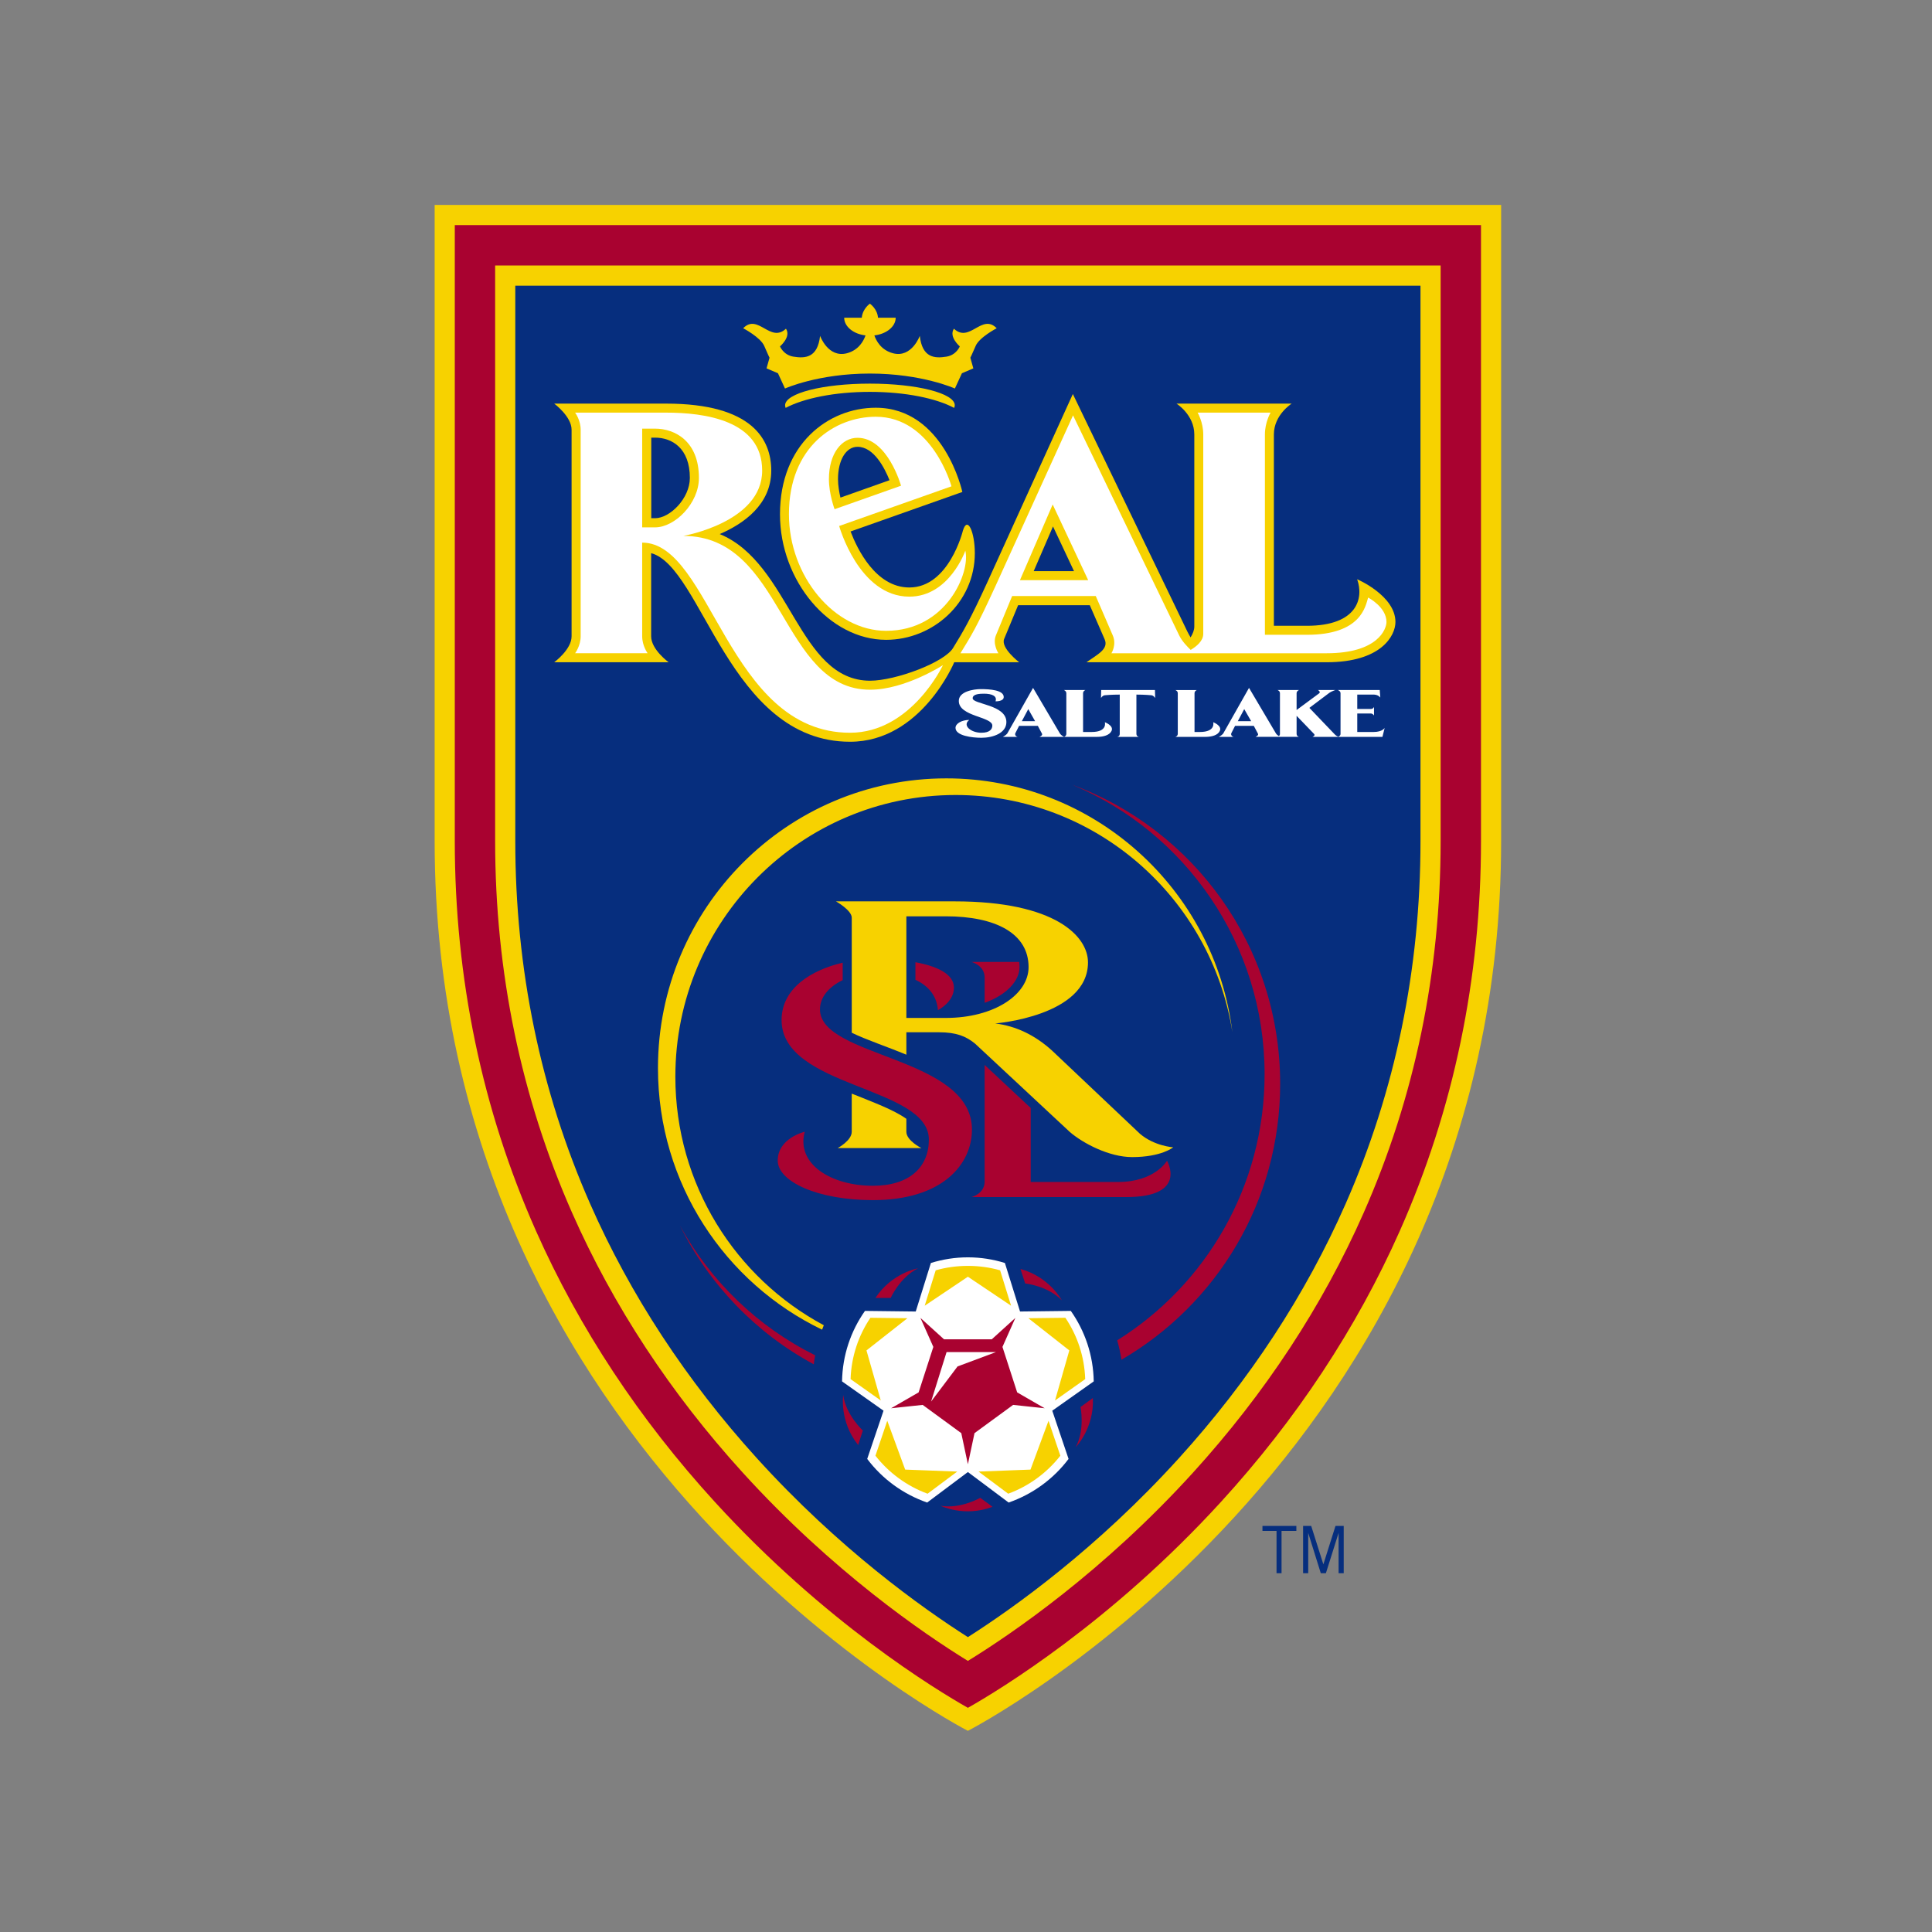 <?xml version="1.0" encoding="UTF-8" standalone="no"?>
<svg width="512px" height="512px" viewBox="0 0 512 512" version="1.1" xmlns="http://www.w3.org/2000/svg" xmlns:xlink="http://www.w3.org/1999/xlink" xmlns:sketch="http://www.bohemiancoding.com/sketch/ns">
    <rect x="0" y="0" width="512" height="512" fill="#808080" stroke="none"/>
    <!-- Generator: Sketch 3.2.2 (9983) - http://www.bohemiancoding.com/sketch -->
    <title>real-salt-lake</title>
    <desc>Created with Sketch.</desc>
    <defs></defs>
    <g id="MLS" stroke="none" stroke-width="1" fill="none" fill-rule="evenodd" sketch:type="MSPage">
        <g id="real-salt-lake" sketch:type="MSArtboardGroup">
            <g sketch:type="MSLayerGroup" transform="translate(115, 54)">
                <path d="M0.186,0.314 L0.186,168.897 C0.186,332.142 141.5,404.687 141.5,404.687 C141.5,404.687 282.814,332.142 282.814,168.897 L282.814,0.314 L0.186,0.314" id="Fill-1" fill="#F7D200" sketch:type="MSShapeGroup"></path>
                <path d="M219.564,351.712 L223.294,351.712 L223.294,362.914 L224.624,362.914 L224.624,351.712 L228.549,351.712 L228.549,350.381 L219.564,350.381 L219.564,351.712 L219.564,351.712 Z M238.922,350.381 L235.705,360.57 L232.479,350.381 L230.334,350.381 L230.334,362.914 L231.69,362.914 L231.69,352.24 L235.022,362.914 L236.378,362.914 L239.742,352.24 L239.742,362.914 L241.101,362.914 L241.101,350.381 L238.922,350.381 L238.922,350.381 Z" id="Fill-2" fill="#062E7E" sketch:type="MSShapeGroup"></path>
                <path d="M5.523,5.656 L5.523,168.897 C5.523,205.294 12.764,240.054 27.042,272.209 C38.484,297.977 54.454,322.166 74.509,344.104 C103.576,375.903 133.003,393.777 141.501,398.592 C150,393.777 179.426,375.903 208.493,344.104 C228.548,322.166 244.519,297.977 255.96,272.209 C270.238,240.054 277.478,205.293 277.478,168.897 L277.478,5.656 L5.523,5.656 L5.523,5.656 Z M266.782,168.897 C266.782,203.621 259.917,236.768 246.38,267.422 C235.494,292.069 220.27,315.244 201.127,336.301 C177.343,362.463 153.24,378.929 141.5,386.156 C129.76,378.929 105.656,362.463 81.873,336.301 C62.73,315.243 47.505,292.069 36.62,267.422 C23.083,236.768 16.218,203.619 16.218,168.897 L16.218,16.361 L266.782,16.361 L266.782,168.897 L266.782,168.897 Z" id="Fill-3" fill="#A90230" sketch:type="MSShapeGroup"></path>
                <path d="M261.444,21.702 L261.444,168.897 C261.444,202.789 254.766,235.136 241.594,265.043 C230.985,289.133 216.131,311.8 197.441,332.416 C175.738,356.359 153.744,372.051 141.499,379.853 C129.254,372.053 107.261,356.36 85.557,332.416 C66.868,311.8 52.014,289.131 41.404,265.043 C28.234,235.136 21.556,202.789 21.556,168.897 L21.556,21.702 L261.444,21.702" id="Fill-4" fill="#062E7E" sketch:type="MSShapeGroup"></path>
                <path d="M151.702,137.355 C151.702,132.704 142.77,132.665 142.77,131.049 C142.77,129.875 144.754,129.834 145.797,129.834 C147.835,129.834 149.329,130.443 148.824,131.857 C148.824,131.857 150.998,131.938 150.998,130.723 C150.998,128.866 147.325,128.621 144.894,128.621 C143.085,128.621 139.041,129.228 139.098,131.776 C139.098,135.902 147.973,135.902 147.973,138.287 C147.973,139.176 147.382,140.186 145.062,140.186 C142.265,140.186 139.948,138.205 141.868,136.79 C139.918,136.79 138.221,137.719 138.221,138.892 C138.221,140.994 142.633,141.519 145.092,141.519 C148.117,141.52 151.702,140.307 151.702,137.355 L151.702,137.355 Z M176.828,128.865 L176.774,130.967 C177.111,130.481 177.479,130.24 177.877,130.24 C177.877,130.24 179.542,130.076 181.746,130.076 L181.746,140.469 C181.746,140.873 181.55,141.156 181.124,141.277 L186.777,141.277 C186.356,141.156 186.158,140.873 186.158,140.469 L186.158,130.076 C188.363,130.076 190.027,130.24 190.027,130.24 C190.425,130.24 190.792,130.481 191.13,130.967 L191.075,128.865 L176.828,128.865 L176.828,128.865 Z M165.894,140.389 L158.773,128.298 L151.932,140.389 C151.702,140.672 151.308,140.995 150.773,141.278 L154.674,141.278 C154.134,141.157 153.908,140.672 154.077,140.306 L155.065,138.367 L160.043,138.367 L161.116,140.388 C161.342,140.831 160.916,141.036 160.495,141.277 L166.992,141.277 C166.825,141.197 166.173,140.831 165.894,140.389 L165.894,140.389 Z M155.802,137.113 L157.501,133.919 L159.31,137.113 L155.802,137.113 L155.802,137.113 Z M177.793,137.396 C177.793,137.396 178.584,139.984 174.286,139.984 L172.025,139.984 L172.025,129.712 C172.025,129.35 172.224,129.067 172.619,128.865 L166.968,128.865 C167.36,129.067 167.589,129.35 167.589,129.712 L167.589,140.47 C167.589,140.831 167.389,141.115 166.992,141.278 L175.785,141.278 C177.452,141.278 179.034,140.831 179.57,139.7 C180.222,138.287 177.793,137.396 177.793,137.396 L177.793,137.396 Z M208.259,139.701 C208.909,138.287 206.507,137.397 206.507,137.397 C206.507,137.397 207.271,139.985 202.973,139.985 L201.562,139.985 L201.562,129.713 C201.562,129.351 201.759,129.068 202.153,128.866 L196.5,128.866 C196.927,129.068 197.124,129.351 197.124,129.713 L197.124,140.471 C197.124,140.832 196.928,141.116 196.5,141.279 L204.473,141.279 C206.139,141.278 207.752,140.831 208.259,139.701 L208.259,139.701 Z M249.014,139.984 L244.689,139.984 L244.689,135.09 L248.306,135.09 C248.818,135.09 249.126,135.618 249.126,135.618 L249.126,133.353 C248.931,133.718 248.674,133.878 248.306,133.878 L244.689,133.878 L244.689,130.077 L249.185,130.077 C249.891,130.116 250.427,130.4 250.794,130.847 L250.652,128.865 L239.546,128.865 C240.025,129.067 240.254,129.35 240.254,129.712 L240.254,140.47 C240.254,140.955 239.855,141.157 239.63,141.239 C239.434,141.158 238.981,140.914 238.699,140.591 L232,133.594 L237.313,129.591 C237.849,129.226 238.867,128.864 238.867,128.864 L234.288,128.864 C234.655,129.105 234.996,129.47 234.517,129.793 L228.612,134.16 L228.612,129.711 C228.612,129.349 228.833,129.066 229.232,128.864 L223.579,128.864 C224.001,129.066 224.2,129.349 224.2,129.711 L224.2,140.469 C224.2,140.71 224.115,140.912 223.916,141.075 C223.663,140.912 223.325,140.671 223.154,140.388 L216.003,128.297 L209.163,140.388 C208.94,140.671 208.542,140.994 208.006,141.277 L211.904,141.277 C211.398,141.156 211.142,140.671 211.314,140.306 L212.302,138.366 L217.274,138.366 L218.347,140.387 C218.577,140.83 218.151,141.035 217.727,141.276 L229.232,141.276 C228.833,141.155 228.612,140.872 228.612,140.468 L228.612,135.697 L233.246,140.508 C233.668,140.954 232.821,141.277 232.821,141.277 L251.361,141.277 L251.953,138.891 C251.951,138.893 251.388,139.984 249.014,139.984 L249.014,139.984 Z M213.037,137.113 L214.732,133.919 L216.568,137.113 L213.037,137.113 L213.037,137.113 Z" id="Fill-5" fill="#FFFFFF" sketch:type="MSShapeGroup"></path>
                <path d="M138.251,156.683 C175.278,156.683 205.968,183.898 211.593,219.524 C206.931,181.594 174.767,152.276 135.792,152.276 C93.566,152.276 59.367,186.649 59.367,229.065 C59.367,259.638 77.146,286.003 102.865,298.376 L103.317,297.203 C79.915,284.666 63.975,259.879 63.975,231.331 C63.976,190.126 97.243,156.683 138.251,156.683" id="Fill-6" fill="#F7D200" sketch:type="MSShapeGroup"></path>
                <path d="M169.145,153.975 C199.073,166.47 220.132,196.113 220.132,230.685 C220.132,260.447 204.501,286.57 181.072,301.204 C181.55,302.864 181.918,304.604 182.198,306.341 C207.326,291.746 224.256,264.491 224.256,233.231 C224.256,196.797 201.306,165.782 169.145,153.975 L169.145,153.975 Z M65.193,270.796 C72.935,286.446 85.371,299.306 100.66,307.556 C100.747,306.746 100.889,305.98 101.027,305.168 C85.879,297.65 73.332,285.6 65.193,270.796 L65.193,270.796 Z" id="Fill-7" fill="#A90230" sketch:type="MSShapeGroup"></path>
                <path d="M187.092,246.455 L163.802,224.416 C159.252,220.294 154.247,217.908 148.739,217.221 C148.739,217.221 173.328,215.316 173.328,201.043 C173.328,194.17 164.734,184.869 137.97,184.869 L106.541,184.869 C106.541,184.869 110.724,187.215 110.724,189.197 L110.724,219.684 C114.626,221.587 119.938,223.324 125.197,225.506 L125.197,219.563 L133.846,219.563 C138.423,219.563 141.024,220.616 143.425,222.596 L168.497,245.97 C172.002,249 178.953,252.641 185.028,252.641 C192.802,252.641 195.913,250.053 195.913,250.053 C195.913,250.053 190.907,249.731 187.092,246.455 L187.092,246.455 Z M135.651,215.763 L125.195,215.763 L125.195,188.832 L135.651,188.832 C148.793,188.832 157.585,193.32 157.585,202.298 C157.585,209.576 148.455,215.763 135.651,215.763 L135.651,215.763 Z M125.194,245.929 L125.194,242.494 C121.775,240.065 116.347,238.084 110.721,235.819 L110.721,245.929 C110.721,248.275 106.991,250.256 106.991,250.256 L129.178,250.256 C129.178,250.256 125.194,248.275 125.194,245.929 L125.194,245.929 Z" id="Fill-8" fill="#F7D200" sketch:type="MSShapeGroup"></path>
                <path d="M145.939,205.049 L145.939,211.759 C151.818,209.657 155.181,205.895 155.181,202.298 C155.181,201.813 155.153,201.369 155.096,200.922 L142.461,200.922 C142.461,200.922 145.939,201.813 145.939,205.049 L145.939,205.049 Z M194.27,253.613 C194.27,253.613 191.075,259.234 181.325,259.234 L158.149,259.234 L158.149,239.622 L145.938,228.219 L145.938,259.114 C145.938,262.39 142.461,263.237 142.461,263.237 L183.473,263.237 C199.923,263.237 194.27,253.613 194.27,253.613 L194.27,253.613 Z M133.56,213.7 C133.56,213.7 137.8,211.599 137.8,207.756 C137.8,204.038 133.135,202.014 127.597,201.004 L127.597,205.654 C131.438,207.434 133.304,210.305 133.56,213.7 L133.56,213.7 Z M102.3,213.499 C102.3,210.142 104.816,207.433 108.32,205.736 L108.32,201.124 C100.039,203.067 92.127,207.877 92.127,216.33 C92.127,234.364 131.159,233.798 131.159,247.991 C131.159,255.271 126.069,260.244 116.321,260.244 C105.298,260.244 95.941,254.502 98.259,245.928 C98.259,245.928 91.108,247.586 91.108,253.573 C91.108,259.07 101.568,264.044 116.321,264.044 C134.859,264.044 142.576,254.463 142.576,245.364 C142.576,225.911 102.3,226.316 102.3,213.499 L102.3,213.499 Z" id="Fill-9" fill="#A90230" sketch:type="MSShapeGroup"></path>
                <path d="M174.852,312.084 C174.736,305.129 172.507,298.699 168.777,293.403 L155.322,293.563 L151.308,280.704 C148.202,279.736 144.922,279.207 141.5,279.207 C138.083,279.207 134.804,279.735 131.695,280.704 L127.681,293.563 L114.226,293.403 C110.496,298.699 108.263,305.129 108.151,312.084 L119.144,319.849 L114.82,332.629 C118.806,337.924 124.317,341.967 130.706,344.19 L141.5,336.104 L152.3,344.19 C158.685,341.967 164.196,337.923 168.181,332.629 L163.859,319.849 L174.852,312.084" id="Fill-10" fill="#FFFFFF" sketch:type="MSShapeGroup"></path>
                <path d="M114.624,303.876 L125.475,295.344 L115.669,295.223 C112.533,299.874 110.61,305.453 110.411,311.479 L118.412,317.14 L114.624,303.876 L114.624,303.876 Z M150.038,282.647 C147.325,281.877 144.471,281.473 141.5,281.473 C138.535,281.473 135.678,281.877 132.966,282.647 L130.055,292.029 L141.499,284.344 L152.947,292.029 L150.038,282.647 L150.038,282.647 Z M164.594,317.139 L172.591,311.478 C172.392,305.453 170.469,299.872 167.333,295.222 L157.525,295.344 L168.379,303.874 L164.594,317.139 L164.594,317.139 Z M120.136,322.519 L116.999,331.779 C120.558,336.307 125.306,339.824 130.818,341.848 L138.674,335.981 L124.882,335.458 L120.136,322.519 L120.136,322.519 Z M158.09,335.458 L144.326,335.981 L152.185,341.848 C157.696,339.825 162.443,336.307 166.005,331.779 L162.87,322.519 L158.09,335.458 L158.09,335.458 Z" id="Fill-11" fill="#F7D200" sketch:type="MSShapeGroup"></path>
                <path d="M108.461,315.724 C108.461,315.724 107.388,322.639 112.418,328.946 L113.663,325.106 C113.663,325.106 109.17,320.98 108.461,315.724 L108.461,315.724 Z M134.265,345.041 C134.265,345.041 140.512,348.154 148.029,345.325 L144.779,342.939 C144.779,342.94 139.493,345.971 134.265,345.041 L134.265,345.041 Z M174.626,316.492 L171.347,318.879 C171.347,318.88 172.593,324.823 170.076,329.512 C170.076,329.512 174.993,324.54 174.626,316.492 L174.626,316.492 Z M155.434,282.281 L156.681,286.123 C156.681,286.123 162.726,286.772 166.402,290.611 C166.402,290.611 163.178,284.426 155.434,282.281 L155.434,282.281 Z M116.999,289.966 L121.039,289.966 C121.039,289.966 123.526,284.426 128.301,282.122 C128.301,282.122 121.407,283.253 116.999,289.966 L116.999,289.966 Z M154.561,314.997 L150.661,302.946 L154.079,295.262 L147.835,300.926 L135.169,300.926 L128.925,295.262 L132.345,302.946 L128.443,314.997 L121.151,319.202 L129.52,318.312 L139.75,325.795 L141.501,334.043 L143.254,325.795 L153.488,318.312 L161.852,319.202 L154.561,314.997 L154.561,314.997 Z M138.761,308.121 L131.752,317.422 L135.85,304.32 L148.937,304.32 L138.761,308.121 L138.761,308.121 Z" id="Fill-12" fill="#A90230" sketch:type="MSShapeGroup"></path>
                <path d="M137.8,33.109 C136.357,35.253 139.355,37.798 139.355,37.798 C139.355,37.798 138.478,40.063 135.851,40.51 C132.684,41.035 129.405,40.833 128.754,35.009 C128.754,35.009 126.609,40.914 121.661,39.62 C118.439,38.77 117.168,36.221 116.716,34.888 C119.91,34.523 122.369,32.542 122.369,30.199 L117.677,30.199 C117.505,27.81 115.528,26.477 115.528,26.477 C115.528,26.477 113.579,27.81 113.38,30.199 L108.718,30.199 C108.718,32.542 111.177,34.523 114.368,34.888 C113.916,36.221 112.645,38.77 109.423,39.62 C104.448,40.914 102.33,35.009 102.33,35.009 C101.679,40.833 98.4,41.035 95.236,40.51 C92.605,40.063 91.702,37.798 91.702,37.798 C91.702,37.798 94.727,35.253 93.287,33.109 C89.132,37.032 85.88,28.944 81.951,32.988 C81.951,32.988 86.588,35.412 87.55,37.72 C88.508,39.981 88.933,40.793 88.933,40.793 L88.143,43.622 L91.166,44.915 L93.031,48.959 C93.031,48.959 101.794,44.996 115.529,44.996 C129.294,44.996 138.054,48.959 138.054,48.959 L139.919,44.915 L142.945,43.622 L142.152,40.793 C142.152,40.793 142.577,39.982 143.539,37.72 C144.473,35.412 149.134,32.988 149.134,32.988 C145.206,28.944 141.952,37.032 137.8,33.109 L137.8,33.109 Z M115.528,47.666 C103.12,47.666 93.058,50.215 93.058,53.409 C93.058,53.611 93.115,53.852 93.2,54.096 C98.006,51.548 106.203,49.849 115.528,49.849 C124.881,49.849 133.078,51.547 137.855,54.096 C137.969,53.852 138.026,53.611 138.026,53.409 C138.026,50.215 127.964,47.666 115.528,47.666 L115.528,47.666 Z M140.174,86.646 C140.174,86.646 136.498,101.689 125.984,101.689 C117.025,101.689 112.135,91.378 110.411,86.848 L140.033,76.377 C140.033,76.377 135.2,54.054 117.084,54.054 C104.448,54.054 91.702,63.759 91.702,82.279 C91.702,99.992 104.846,115.559 119.825,115.559 C132.204,115.559 143.338,105.733 143.338,92.591 C143.338,87.093 141.415,82.523 140.174,86.646 L140.174,86.646 Z M107.079,72.979 C107.079,67.924 109.197,64.407 112.25,64.407 C116.601,64.407 119.458,70.069 120.729,73.262 L107.726,77.873 C107.416,76.497 107.079,74.719 107.079,72.979 L107.079,72.979 Z" id="Fill-13" fill="#F7D200" sketch:type="MSShapeGroup"></path>
                <path d="M119.825,113.173 C135.904,113.173 142.209,97.566 140.822,91.945 C140.822,91.945 136.582,104.117 125.984,104.117 C112.59,104.117 107.389,85.394 107.389,85.394 L137.149,74.881 C137.149,74.881 132.12,56.442 117.084,56.442 C106.314,56.442 94.077,64.326 94.077,82.279 C94.076,98.697 106.144,113.173 119.825,113.173 L119.825,113.173 Z M112.25,62.021 C120.247,62.021 123.782,74.719 123.782,74.719 L106.172,80.946 C106.172,80.946 104.674,76.941 104.674,72.979 C104.674,66.105 108.094,62.021 112.25,62.021 L112.25,62.021 Z" id="Fill-14" fill="#FFFFFF" sketch:type="MSShapeGroup"></path>
                <path d="M244.659,99.506 C246.443,104.479 244.774,111.84 231.322,111.84 L222.591,111.84 L222.591,61.131 C222.591,55.914 227.309,52.961 227.309,52.961 L196.784,52.961 C196.784,52.961 201.503,55.914 201.503,61.131 L201.503,112.042 C201.503,112.971 201.111,113.942 200.516,114.913 C200.232,114.428 199.951,113.942 199.668,113.375 L169.315,50.416 L146.761,100.072 C141.985,110.546 140.089,113.62 137.631,117.621 C135.455,121.503 122.341,126.397 115.588,126.397 C96.596,126.397 94.474,95.258 75.736,87.535 C82.095,84.787 89.387,79.691 89.387,70.715 C89.387,62.627 84.554,52.961 61.492,52.961 L31.871,52.961 C31.871,52.961 36.476,56.359 36.476,59.876 L36.476,114.628 C36.476,118.144 31.871,121.502 31.871,121.502 L62.195,121.502 C62.195,121.502 57.56,118.145 57.56,114.628 L57.56,92.591 C71.156,96.23 78.22,142.572 110.269,142.572 C129.121,142.572 137.884,121.504 137.884,121.504 L155.095,121.504 C155.095,121.504 150.123,117.703 151.111,115.318 L154.812,106.383 L173.805,106.383 L177.735,115.4 C178.864,117.988 175.953,119.363 172.927,121.504 L236.575,121.504 C250.991,121.504 254.806,114.511 254.806,110.831 C254.808,103.834 244.659,99.506 244.659,99.506 L244.659,99.506 Z M58.606,83.331 L57.59,83.331 L57.59,61.979 L58.606,61.979 C63.071,61.979 67.82,64.772 67.82,72.656 C67.82,78.075 62.535,83.331 58.606,83.331 L58.606,83.331 Z M158.941,97.364 L164.058,85.515 L169.624,97.364 L158.941,97.364 L158.941,97.364 Z" id="Fill-15" fill="#F7D200" sketch:type="MSShapeGroup"></path>
                <path d="M66.097,88.021 C66.097,88.021 86.982,84.423 86.982,70.716 C86.982,57.289 71.551,55.35 61.489,55.35 L37.41,55.35 C37.41,55.35 38.88,57.289 38.88,59.876 L38.88,114.629 C38.88,117.177 37.41,119.117 37.41,119.117 L56.629,119.117 C56.629,119.117 55.186,117.177 55.186,114.629 L55.186,89.8 C73.443,89.8 77.852,140.186 110.269,140.186 C126.467,140.186 134.889,122.271 134.889,122.271 C134.889,122.271 124.827,128.782 115.585,128.782 C91.874,128.784 92.777,88.021 66.097,88.021 L66.097,88.021 Z M58.606,85.756 L55.186,85.756 L55.186,59.594 L58.606,59.594 C63.864,59.594 70.222,62.912 70.222,72.656 C70.222,79.369 63.865,85.756 58.606,85.756 L58.606,85.756 Z M247.573,104.359 C246.865,106.624 245.762,114.227 231.322,114.227 L220.215,114.227 L220.215,61.132 C220.215,57.896 221.712,55.351 221.712,55.351 L202.382,55.351 C202.382,55.351 203.876,57.896 203.876,61.132 L203.876,113.981 C203.876,115.885 202.041,117.338 200.545,118.228 C199.609,117.339 198.253,115.924 197.518,114.428 L169.367,56.077 L148.937,101.044 C143.762,112.365 142.405,114.428 139.523,119.118 L149.584,119.118 C149.584,119.118 148.003,116.693 148.906,114.428 L153.232,103.954 L175.387,103.954 L179.91,114.428 C180.956,116.895 179.542,119.118 179.542,119.118 L236.577,119.118 C250.227,119.118 252.432,112.648 252.432,110.83 C252.433,106.867 247.573,104.359 247.573,104.359 L247.573,104.359 Z M155.296,99.75 L163.971,79.691 L173.381,99.75 L155.296,99.75 L155.296,99.75 Z" id="Fill-16" fill="#FFFFFF" sketch:type="MSShapeGroup"></path>
            </g>
        </g>
    </g>
</svg>